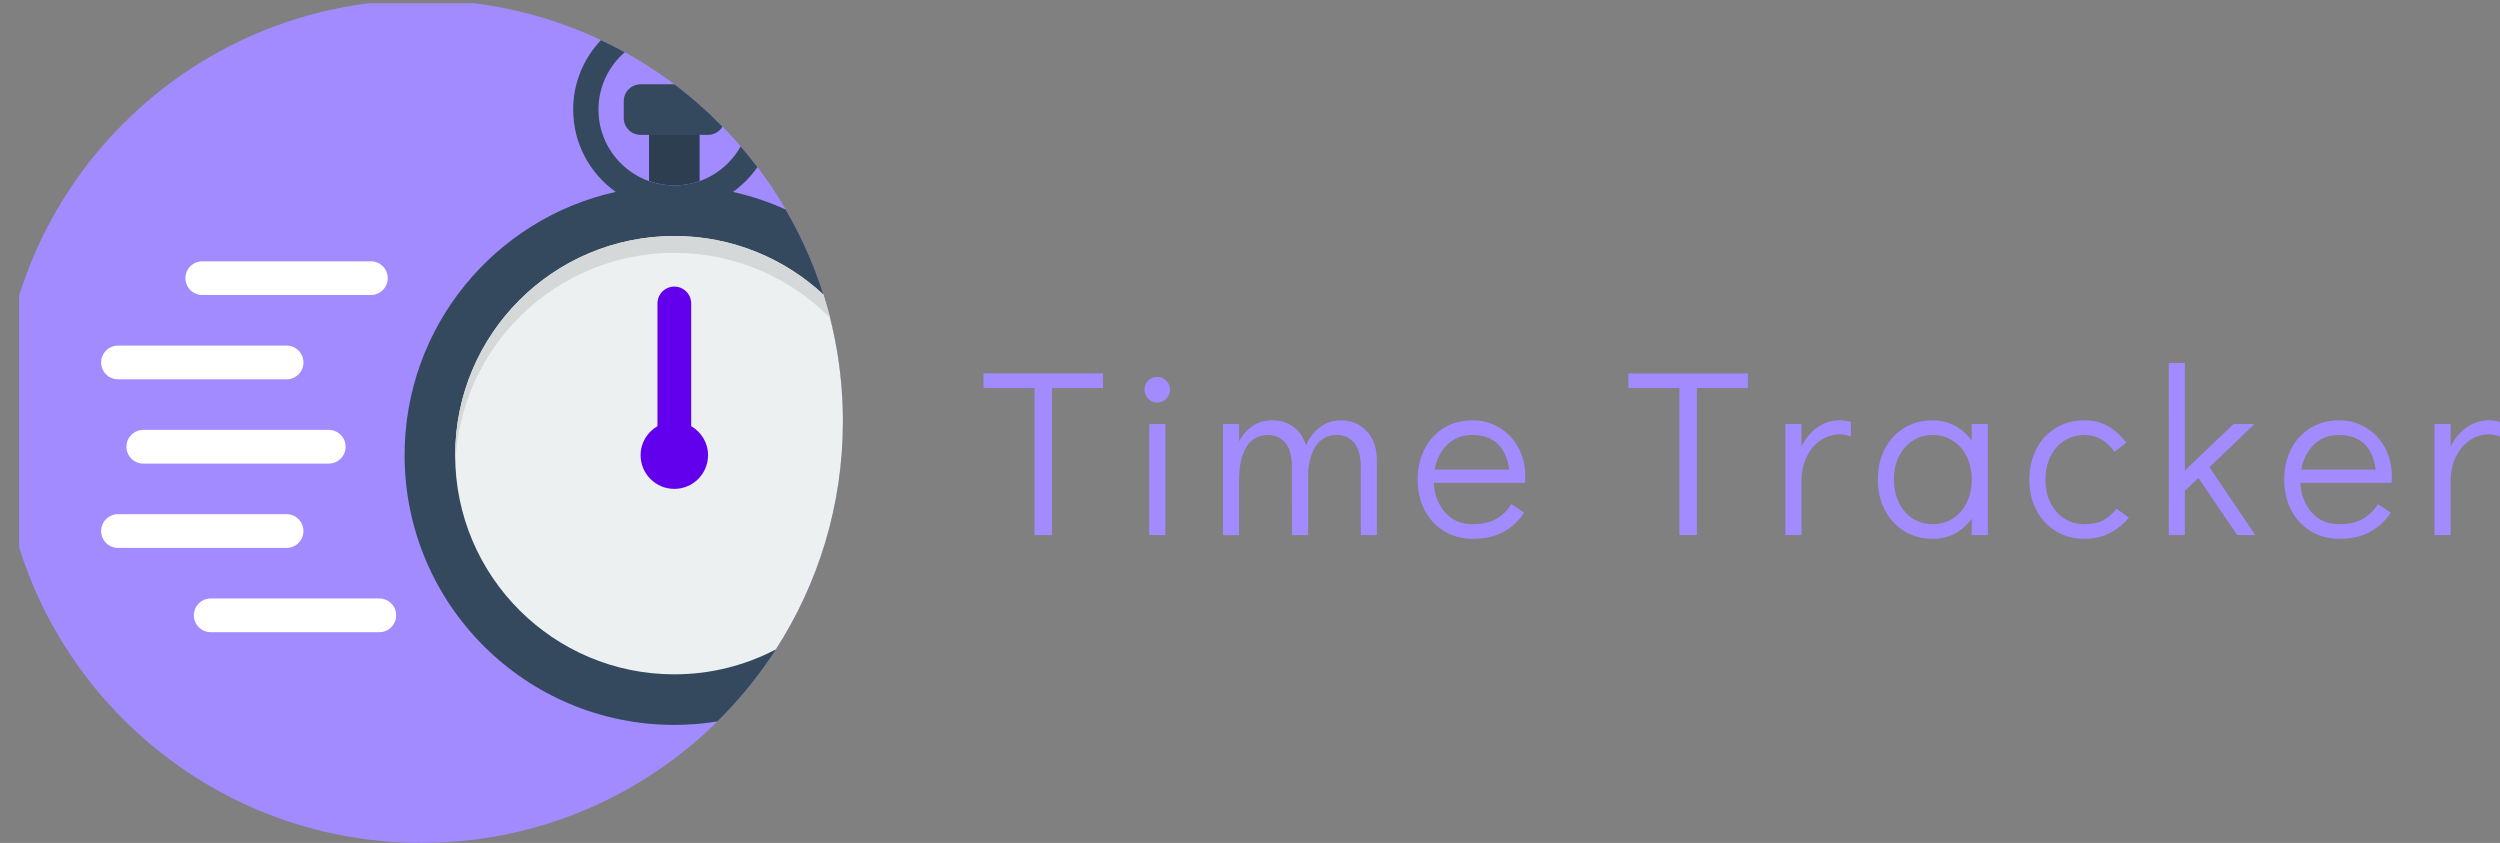 <?xml version="1.0" encoding="UTF-8" standalone="no"?>
<!-- Created with Inkscape (http://www.inkscape.org/) -->

<svg
   version="1.1"
   id="svg1"
   width="415.226"
   height="140"
   viewBox="0 0 415.226 140"
   xmlns="http://www.w3.org/2000/svg"
   xmlns:svg="http://www.w3.org/2000/svg">
  <rect x="0" y="0" width="415.226" height="140" fill="#808080" stroke="none"/>
  <defs
     id="defs1">
    <clipPath
       clipPathUnits="userSpaceOnUse"
       id="clipPath18">
      <path
         d="m 5297.057,894.583 h 437.5 v 437.5 h -437.5 z"
         transform="matrix(0.229,0,0,0.229,-1210.756,-204.476)"
         clip-rule="evenodd"
         id="path18" />
    </clipPath>
    <clipPath
       clipPathUnits="userSpaceOnUse"
       id="clipPath20">
      <path
         d="m 5297.057,894.583 h 437.5 v 437.5 h -437.5 z"
         transform="matrix(0.229,0,0,0.229,-1210.756,-204.476)"
         clip-rule="evenodd"
         id="path20" />
    </clipPath>
    <clipPath
       clipPathUnits="userSpaceOnUse"
       id="clipPath22">
      <path
         d="m 5297.057,894.583 h 437.5 v 437.5 h -437.5 z"
         transform="matrix(0.229,0,0,0.229,-1210.756,-204.476)"
         clip-rule="evenodd"
         id="path22" />
    </clipPath>
    <clipPath
       clipPathUnits="userSpaceOnUse"
       id="clipPath24">
      <path
         d="m 5297.057,894.583 h 437.5 v 437.5 h -437.5 z"
         transform="matrix(0.229,0,0,0.229,-1210.756,-204.476)"
         clip-rule="evenodd"
         id="path24" />
    </clipPath>
    <clipPath
       clipPathUnits="userSpaceOnUse"
       id="clipPath26">
      <path
         d="m 5297.057,894.583 h 437.5 v 437.5 h -437.5 z"
         transform="matrix(0.229,0,0,0.229,-1210.756,-204.476)"
         clip-rule="evenodd"
         id="path26" />
    </clipPath>
    <clipPath
       clipPathUnits="userSpaceOnUse"
       id="clipPath28">
      <path
         d="m 5297.057,894.583 h 437.5 v 437.5 h -437.5 z"
         transform="matrix(0.229,0,0,0.229,-1210.756,-204.476)"
         clip-rule="evenodd"
         id="path28" />
    </clipPath>
    <clipPath
       clipPathUnits="userSpaceOnUse"
       id="clipPath30">
      <path
         d="m 5297.057,894.583 h 437.5 v 437.5 h -437.5 z"
         transform="matrix(0.229,0,0,0.229,-1210.756,-204.476)"
         clip-rule="evenodd"
         id="path30" />
    </clipPath>
    <clipPath
       clipPathUnits="userSpaceOnUse"
       id="clipPath32">
      <path
         d="m 5297.057,894.583 h 437.5 v 437.5 h -437.5 z"
         transform="matrix(0.229,0,0,0.229,-1210.756,-204.476)"
         clip-rule="evenodd"
         id="path32" />
    </clipPath>
  </defs>
  <g
     id="g1"
     transform="translate(-1695.058,-286.266)">
    <g
       id="g3">
      <path
         id="path17"
         d="m 50,0 c 27.613,0 50,22.386 50,50 0,27.614 -22.387,50 -50,50 C 22.386,100 0,77.614 0,50 0,22.386 22.386,0 50,0 Z"
         style="fill:#a28bff;fill-opacity:1;fill-rule:nonzero;stroke:none"
         transform="matrix(1.4,0,0,1.4,1695.058,286.266)"
         clip-path="url(#clipPath18)" />
      <path
         id="path19"
         d="M 89.861,19.823 C 89.223,18.982 88.554,18.167 87.866,17.369 86.329,20.13 83.385,22 80,22 75.029,22 71,17.971 71,13 71,10.28 72.211,7.849 74.117,6.198 73.193,5.689 72.252,5.209 71.294,4.758 69.258,6.908 68,9.805 68,13 c 0,4.032 1.995,7.591 5.045,9.767 C 58.718,25.944 48,38.717 48,54 c 0,17.674 14.327,32 32,32 1.74,0 3.445,-0.144 5.109,-0.411 C 94.299,76.522 100,63.929 100,50 c 0,-9.168 -2.479,-17.753 -6.787,-25.14 -1.986,-0.902 -4.079,-1.61 -6.258,-2.093 1.13,-0.806 2.113,-1.804 2.906,-2.944 z"
         style="fill:#34495e;fill-opacity:1;fill-rule:nonzero;stroke:none"
         transform="matrix(1.4,0,0,1.4,1695.058,286.266)"
         clip-path="url(#clipPath20)" />
      <path
         id="path21"
         d="M 100,50 C 100,44.757 99.189,39.704 97.692,34.955 93.052,30.642 86.836,28 80,28 65.641,28 54,39.641 54,54 54,68.359 65.641,80 80,80 84.35,80 88.446,78.927 92.049,77.038 97.073,69.241 100,59.965 100,50 Z"
         style="fill:#ecf0f1;fill-opacity:1;fill-rule:nonzero;stroke:none"
         transform="matrix(1.4,0,0,1.4,1695.058,286.266)"
         clip-path="url(#clipPath22)" />
      <path
         id="path23"
         d="m 98.477,37.722 c -0.236,-0.933 -0.497,-1.856 -0.784,-2.767 -4.641,-4.313 -10.857,-6.955 -17.693,-6.955 -14.359,0 -26,11.641 -26,26 0,0.335 0.014,0.668 0.025,1 C 54.553,41.105 65.977,30 80,30 c 7.23,0 13.765,2.957 18.477,7.722 z"
         style="fill:#d4d8d9;fill-opacity:1;fill-rule:nonzero;stroke:none"
         transform="matrix(1.4,0,0,1.4,1695.058,286.266)"
         clip-path="url(#clipPath24)" />
      <path
         id="path25"
         d="M 82,50.555 V 36 c 0,-1.104 -0.896,-2 -2,-2 -1.104,0 -2,0.896 -2,2 v 14.555 c -1.189,0.693 -2,1.969 -2,3.445 0,2.209 1.791,4 4,4 2.209,0 4,-1.791 4,-4 0,-1.477 -0.811,-2.752 -2,-3.445 z"
         style="fill:#6200ee;fill-opacity:1;fill-rule:nonzero;stroke:none"
         transform="matrix(1.4,0,0,1.4,1695.058,286.266)"
         clip-path="url(#clipPath26)" />
      <path
         id="path27"
         d="m 24,35 h 20 c 1.104,0 2,-0.895 2,-2 0,-1.104 -0.896,-2 -2,-2 H 24 c -1.104,0 -2,0.896 -2,2 0,1.105 0.896,2 2,2 z M 14,45 h 20 c 1.104,0 2,-0.895 2,-2 0,-1.104 -0.896,-2 -2,-2 H 14 c -1.104,0 -2,0.896 -2,2 0,1.105 0.896,2 2,2 z m 22,18 c 0,-1.104 -0.896,-2 -2,-2 H 14 c -1.104,0 -2,0.896 -2,2 0,1.104 0.896,2 2,2 h 20 c 1.104,0 2,-0.896 2,-2 z m 9,8 H 25 c -1.104,0 -2,0.896 -2,2 0,1.104 0.896,2 2,2 h 20 c 1.104,0 2,-0.896 2,-2 0,-1.104 -0.896,-2 -2,-2 z M 17,51 c -1.104,0 -2,0.896 -2,2 0,1.105 0.896,2 2,2 h 22 c 1.104,0 2,-0.895 2,-2 0,-1.104 -0.896,-2 -2,-2 z"
         style="fill:#ffffff;fill-opacity:1;fill-rule:nonzero;stroke:none"
         transform="matrix(1.4,0,0,1.4,1695.058,286.266)"
         clip-path="url(#clipPath28)" />
      <path
         id="path29"
         d="m 83,14 h -6 v 7.477 c 0.939,0.333 1.946,0.523 3,0.523 1.054,0 2.061,-0.19 3,-0.523 v -7.477 z"
         style="fill:#2c3e50;fill-opacity:1;fill-rule:nonzero;stroke:none"
         transform="matrix(1.4,0,0,1.4,1695.058,286.266)"
         clip-path="url(#clipPath30)" />
      <path
         id="path31"
         d="M 85.712,15.019 C 83.938,13.208 82.031,11.526 80,10 h -4 c -1.104,0 -2,0.896 -2,2 v 2 c 0,1.105 0.896,2 2,2 h 8 c 0.73,0 1.363,-0.396 1.712,-0.981 z"
         style="fill:#34495e;fill-opacity:1;fill-rule:nonzero;stroke:none"
         transform="matrix(1.4,0,0,1.4,1695.058,286.266)"
         clip-path="url(#clipPath32)" />
    </g>
    <g
       id="g2"
       transform="translate(3.042,-2.434)">
      <g
         id="g36"
         transform="translate(215.976,-114.985)">
        <g
           id="g37">
          <path
             id="path37"
             d="M 9.063,-0.001 V -24.423 H 0.594 v -2.438 H 20.438 v 2.438 h -8.469 v 24.422 z m 0,0"
             style="fill:#a28bff;fill-opacity:1;fill-rule:nonzero;stroke:none"
             aria-label="T"
             transform="translate(1638.801,492.56)" />
        </g>
        <path
           id="path38"
           d="M 3.939,-0.001 V -18.439 H 6.627 V -0.001 Z M 5.283,-22.017 c -0.605,0 -1.109,-0.207 -1.516,-0.625 -0.406,-0.426 -0.609,-0.941 -0.609,-1.547 0,-0.57 0.203,-1.062 0.609,-1.469 0.406,-0.414 0.91,-0.625 1.516,-0.625 0.57,0 1.066,0.211 1.484,0.625 0.426,0.406 0.641,0.914 0.641,1.516 0,0.574 -0.215,1.074 -0.641,1.5 -0.418,0.418 -0.914,0.625 -1.484,0.625 z m 30.516,2.953 c 1.707,0 3.125,0.602 4.25,1.797 1.133,1.188 1.703,2.836 1.703,4.938 V -0.001 H 39.08 V -11.142 c 0,-1.945 -0.371,-3.348 -1.109,-4.203 -0.742,-0.852 -1.699,-1.281 -2.875,-1.281 -1.449,0 -2.574,0.559 -3.375,1.672 -0.805,1.117 -1.266,2.633 -1.391,4.547 v 10.406 h -2.688 V -11.142 c 0,-1.945 -0.371,-3.348 -1.109,-4.203 -0.73,-0.852 -1.684,-1.281 -2.859,-1.281 -1.605,0 -2.809,0.672 -3.609,2.016 -0.805,1.336 -1.203,3.133 -1.203,5.391 v 9.219 H 16.189 V -18.439 h 2.672 v 2.875 c 0.602,-1.125 1.367,-1.988 2.297,-2.594 0.938,-0.602 2.008,-0.906 3.219,-0.906 1.344,0 2.508,0.359 3.5,1.078 1,0.719 1.695,1.75 2.094,3.094 0.582,-1.312 1.367,-2.332 2.359,-3.063 1,-0.738 2.156,-1.109 3.469,-1.109 z m 21.812,0 c 1.656,0 3.148,0.406 4.484,1.219 1.344,0.812 2.395,1.922 3.156,3.328 0.758,1.406 1.141,2.977 1.141,4.703 0,0.5 -0.012,0.883 -0.031,1.141 H 51.189 c 0.102,1.898 0.719,3.516 1.844,4.859 1.133,1.336 2.676,2 4.625,2 1.57,0 2.875,-0.289 3.906,-0.875 1.039,-0.594 1.879,-1.414 2.516,-2.469 l 2.125,1.422 c -0.875,1.367 -2.023,2.434 -3.438,3.203 -1.418,0.77 -3.094,1.156 -5.031,1.156 -1.793,0 -3.387,-0.418 -4.781,-1.25 -1.387,-0.844 -2.477,-2.008 -3.266,-3.5 -0.781,-1.5 -1.172,-3.195 -1.172,-5.094 0,-1.883 0.383,-3.578 1.156,-5.078 0.77,-1.5 1.844,-2.664 3.219,-3.5 1.383,-0.844 2.957,-1.266 4.719,-1.266 z m 6.109,8.188 c -0.262,-1.914 -0.906,-3.352 -1.938,-4.312 -1.023,-0.957 -2.414,-1.438 -4.172,-1.438 -1.711,0 -3.109,0.547 -4.203,1.641 -1.086,1.086 -1.773,2.453 -2.062,4.109 z M 91.994,-0.001 V -24.423 h -8.469 v -2.438 h 19.844 v 2.438 H 94.9 V -0.001 Z M 118.658,-19.064 c 0.625,0 1.227,0.09 1.812,0.266 v 2.453 c -0.555,-0.258 -1.156,-0.391 -1.812,-0.391 -1.137,0 -2.188,0.32 -3.156,0.953 -0.969,0.625 -1.75,1.539 -2.344,2.734 -0.594,1.188 -0.891,2.594 -0.891,4.219 v 8.828 H 109.595 V -18.439 h 2.672 v 3.703 c 0.707,-1.363 1.609,-2.426 2.703,-3.188 1.094,-0.758 2.32,-1.141 3.688,-1.141 z m 24.562,0.625 v 18.438 h -2.672 V -2.72 c -0.762,1.055 -1.695,1.875 -2.797,2.469 -1.105,0.582 -2.312,0.875 -3.625,0.875 -1.762,0 -3.34,-0.418 -4.734,-1.25 -1.387,-0.844 -2.477,-2.008 -3.266,-3.5 -0.781,-1.5 -1.172,-3.207 -1.172,-5.125 0,-1.895 0.383,-3.582 1.156,-5.062 0.77,-1.488 1.844,-2.648 3.219,-3.484 1.383,-0.844 2.957,-1.266 4.719,-1.266 1.344,0 2.57,0.297 3.688,0.891 1.113,0.586 2.051,1.418 2.812,2.5 v -2.766 z m -9.172,16.625 c 1.258,0 2.379,-0.312 3.359,-0.938 0.988,-0.633 1.758,-1.516 2.312,-2.641 0.551,-1.133 0.828,-2.41 0.828,-3.828 0,-1.414 -0.277,-2.687 -0.828,-3.812 -0.555,-1.133 -1.324,-2.016 -2.312,-2.641 -0.98,-0.633 -2.102,-0.953 -3.359,-0.953 -1.23,0 -2.336,0.32 -3.312,0.953 -0.969,0.625 -1.73,1.496 -2.281,2.609 -0.555,1.117 -0.828,2.387 -0.828,3.812 0,1.438 0.273,2.727 0.828,3.859 0.551,1.125 1.312,2.008 2.281,2.641 0.977,0.625 2.082,0.938 3.312,0.938 z m 25.289,2.438 c -1.793,0 -3.387,-0.418 -4.781,-1.25 -1.387,-0.844 -2.477,-2.008 -3.266,-3.5 -0.781,-1.5 -1.172,-3.195 -1.172,-5.094 0,-1.883 0.383,-3.578 1.156,-5.078 0.77,-1.5 1.852,-2.664 3.25,-3.5 1.395,-0.844 2.973,-1.266 4.734,-1.266 1.488,0 2.789,0.324 3.906,0.969 1.125,0.637 2.145,1.547 3.062,2.734 l -1.969,1.531 c -1.293,-1.863 -2.961,-2.797 -5,-2.797 -1.242,0 -2.355,0.32 -3.344,0.953 -0.98,0.625 -1.746,1.508 -2.297,2.641 -0.555,1.125 -0.828,2.398 -0.828,3.812 0,1.418 0.273,2.695 0.828,3.828 0.551,1.125 1.316,2.008 2.297,2.641 0.988,0.625 2.102,0.938 3.344,0.938 1.258,0 2.297,-0.211 3.109,-0.641 0.812,-0.438 1.547,-1.078 2.203,-1.922 l 2.078,1.453 c -0.867,1.086 -1.934,1.949 -3.203,2.594 -1.273,0.633 -2.641,0.953 -4.109,0.953 z m 25.309,-0.625 -6.453,-9.5 -2.25,2.172 v 7.328 h -2.672 V -28.595 h 2.672 v 17.875 l 8.078,-7.719 h 3.469 l -7.453,7.172 7.609,11.266 z M 201.541,-19.064 c 1.656,0 3.148,0.406 4.484,1.219 1.344,0.812 2.395,1.922 3.156,3.328 0.758,1.406 1.141,2.977 1.141,4.703 0,0.5 -0.012,0.883 -0.031,1.141 h -15.172 c 0.102,1.898 0.719,3.516 1.844,4.859 1.133,1.336 2.676,2 4.625,2 1.57,0 2.875,-0.289 3.906,-0.875 1.039,-0.594 1.879,-1.414 2.516,-2.469 l 2.125,1.422 c -0.875,1.367 -2.023,2.434 -3.438,3.203 -1.418,0.77 -3.094,1.156 -5.031,1.156 -1.793,0 -3.387,-0.418 -4.781,-1.25 -1.387,-0.844 -2.477,-2.008 -3.266,-3.5 -0.781,-1.5 -1.172,-3.195 -1.172,-5.094 0,-1.883 0.383,-3.578 1.156,-5.078 0.77,-1.5 1.844,-2.664 3.219,-3.5 1.383,-0.844 2.957,-1.266 4.719,-1.266 z m 6.109,8.188 c -0.262,-1.914 -0.906,-3.352 -1.938,-4.312 -1.023,-0.957 -2.414,-1.438 -4.172,-1.438 -1.711,0 -3.109,0.547 -4.203,1.641 -1.086,1.086 -1.773,2.453 -2.062,4.109 z m 18.824,-8.188 c 0.625,0 1.227,0.09 1.812,0.266 v 2.453 c -0.555,-0.258 -1.156,-0.391 -1.812,-0.391 -1.137,0 -2.188,0.32 -3.156,0.953 -0.969,0.625 -1.75,1.539 -2.344,2.734 -0.594,1.188 -0.891,2.594 -0.891,4.219 v 8.828 h -2.672 V -18.439 h 2.672 v 3.703 c 0.707,-1.363 1.609,-2.426 2.703,-3.188 1.094,-0.758 2.32,-1.141 3.688,-1.141 z m 0,0"
           style="fill:#a28bff;fill-opacity:1;fill-rule:nonzero;stroke:none"
           aria-label="ime Tracker"
           transform="translate(1662.979,492.56)" />
      </g>
    </g>
  </g>
</svg>
